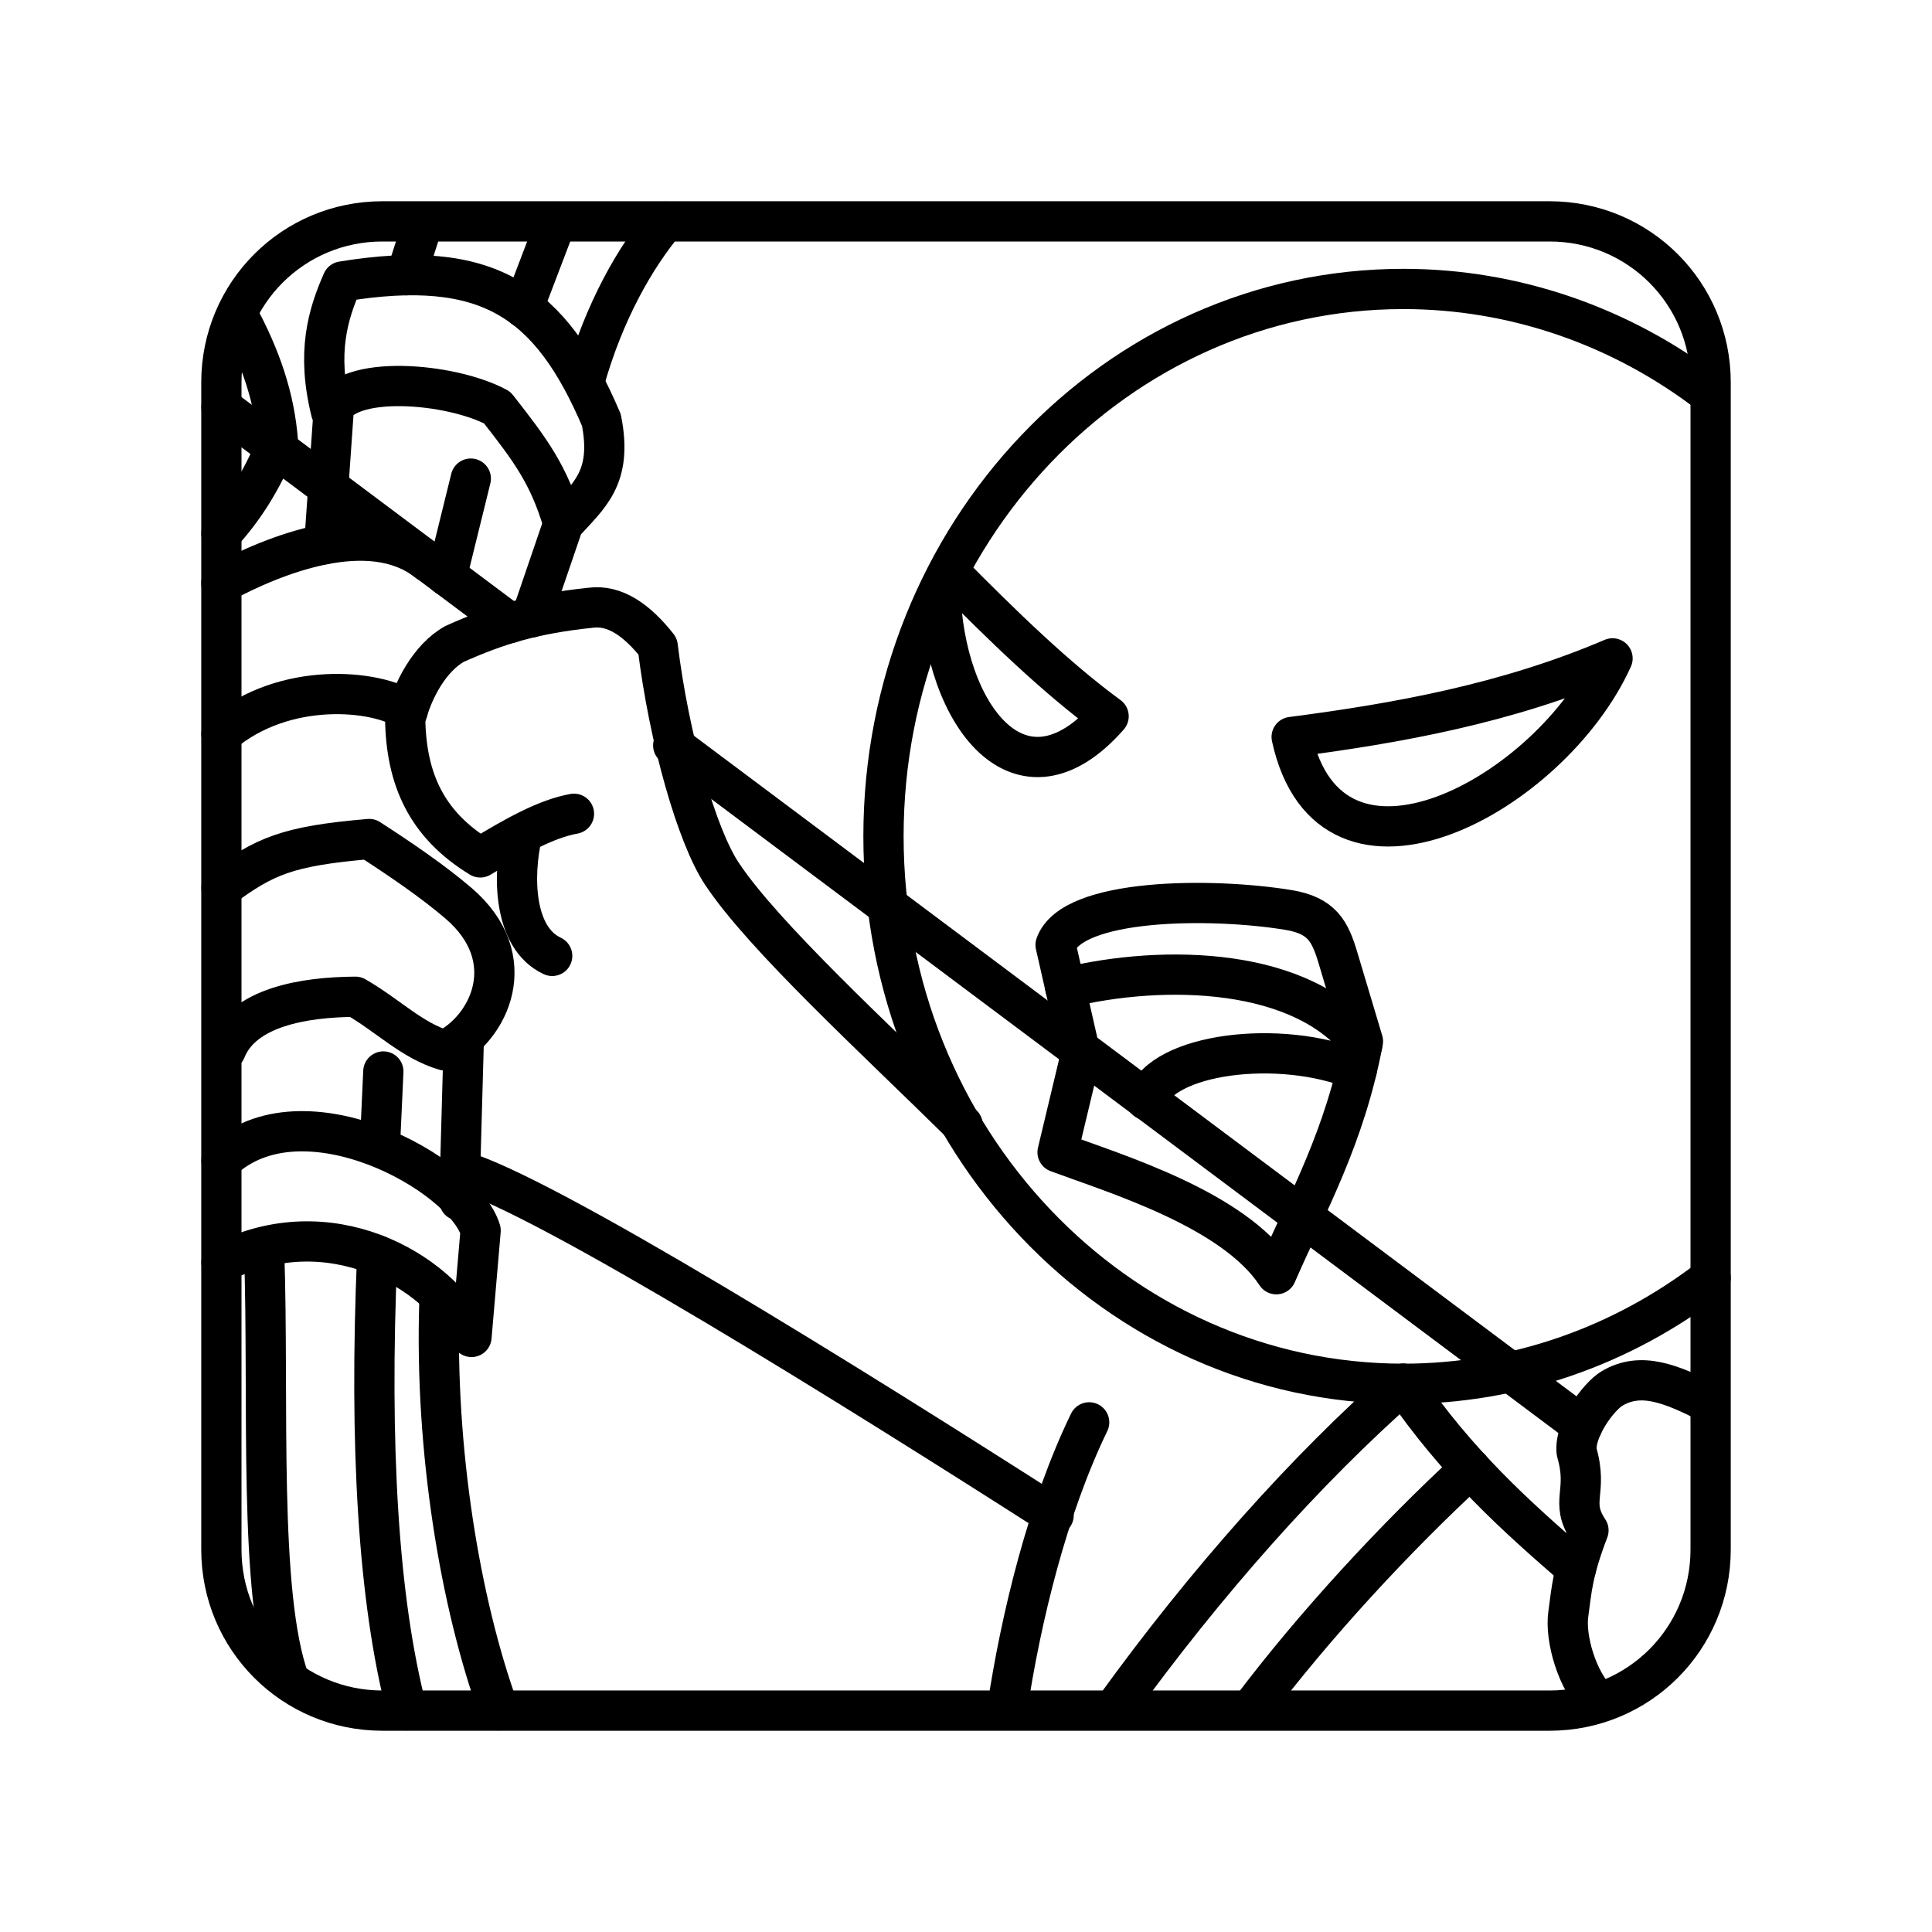 <svg xmlns="http://www.w3.org/2000/svg" width="1em" height="1em" viewBox="0 0 48 48"><path fill="none" stroke="currentColor" stroke-linecap="round" stroke-linejoin="round" d="M9.5 5.5h29c2.216 0 4 1.784 4 4v29c0 2.216-1.784 4-4 4h-29c-2.216 0-4-1.784-4-4v-29c0-2.216 1.784-4 4-4"/><path fill="none" stroke="currentColor" stroke-linecap="round" stroke-linejoin="round" d="M5.89 7.792c.594 1.09.93 2.1 1.014 3.167c-.398 1.021-.902 1.747-1.402 2.294m11.224 5.266l22.588 16.906M5.503 10.118l7.164 5.362m22.182 18.899c1.377 2.006 2.813 3.288 4.307 4.583"/><path fill="none" stroke="currentColor" stroke-linecap="round" stroke-linejoin="round" d="M36.531 36.484c-1.838 1.694-3.866 3.878-5.467 6.005m3.81-8.111c-2.414 2.121-4.916 4.93-7.174 8.056M14.077 12.776l-.875 2.561M8.32 9.762l-.263 3.76m3.64-1.631l-.596 2.419m-2.873-4.075c.345-.948 2.972-.732 4.124-.11c.821 1.047 1.29 1.67 1.644 2.889c.634-.702 1.229-1.14.946-2.577c-1.267-2.976-2.822-4.034-6.436-3.444c-.356.808-.65 1.76-.278 3.242"/><path fill="none" stroke="currentColor" stroke-linecap="round" stroke-linejoin="round" d="M16.52 5.509c-.734.879-1.507 2.216-1.998 3.956m-4.427-2.627l.42-1.318m3.304-.01l-.813 2.132M11.52 25.927l-.109 3.9m-5.908-.992c2.015-1.89 6.014.327 6.438 1.737l-.227 2.644c-.844-1.695-3.574-3.205-6.211-1.847m4.021-4.748l-.087 1.89"/><path fill="none" stroke="currentColor" stroke-linecap="round" stroke-linejoin="round" d="M10.916 32.37c-.115 3.654.515 7.465 1.48 10.122M9.371 31.185c-.201 4.736.026 8.58.737 11.306m-3.545-11.39c.126 3.68-.156 8.498.626 10.652M42.5 31.75c-2.214 1.709-4.888 2.63-7.633 2.63c-7.134 0-12.917-6.09-12.917-13.601s5.783-13.6 12.917-13.6h0c2.738 0 5.405.915 7.616 2.615"/><path fill="none" stroke="currentColor" stroke-linecap="round" stroke-linejoin="round" d="M40.063 16.357c-1.527 3.383-7.01 6.377-7.972 1.953c2.63-.341 5.343-.83 7.972-1.953m-16.472-2.141c1.317 1.33 2.635 2.615 3.952 3.58h0c-2.188 2.489-4.095-.02-4.182-3.139m16.362 27.634c-.558-.54-.839-1.606-.76-2.18c.087-.628.1-1.036.502-2.09c-.48-.725.003-.933-.293-1.947c-.067-.553.546-1.38.877-1.577c.718-.426 1.462-.125 2.43.368m-16.204-6.237c1.437.535 4.373 1.416 5.435 3.03c.78-1.788 1.705-3.408 2.152-5.786l-.622-2.08c-.195-.653-.395-1.047-1.229-1.184c-1.912-.314-5.371-.295-5.785.868l.624 2.746z"/><path fill="none" stroke="currentColor" stroke-linecap="round" stroke-linejoin="round" d="M26.467 24.543c2.48-.604 5.918-.508 7.376 1.425m-.134.615c-1.91-.778-4.84-.418-5.234.744m-1.415 8.011c-1.026 2.119-1.69 4.81-2.042 7.15M14.26 20.218c-.71.128-1.485.575-2.328 1.084c-1.347-.822-1.838-1.957-1.865-3.428c.172-.713.612-1.537 1.232-1.878c1.058-.474 1.964-.75 3.38-.897c.592-.076 1.14.3 1.661.959c.282 2.301.972 4.715 1.598 5.654c1.038 1.559 3.772 4.061 5.978 6.235"/><path fill="none" stroke="currentColor" stroke-linecap="round" stroke-linejoin="round" d="M12.97 20.739c-.234 1.007-.22 2.558.749 3.01M5.61 26.087c.429-1.071 1.954-1.315 3.221-1.323c.819.472 1.404 1.092 2.223 1.333c1.112-.543 1.936-2.289.335-3.658c-.62-.53-1.393-1.061-2.217-1.594c-2.034.174-2.598.425-3.668 1.214m-.002-3.825c1.57-1.33 3.86-1.102 4.629-.58M5.5 14.49c1.286-.695 3.689-1.68 5.135-.528m.795 15.119c2.093.593 9.814 5.408 14.747 8.566"/></svg>